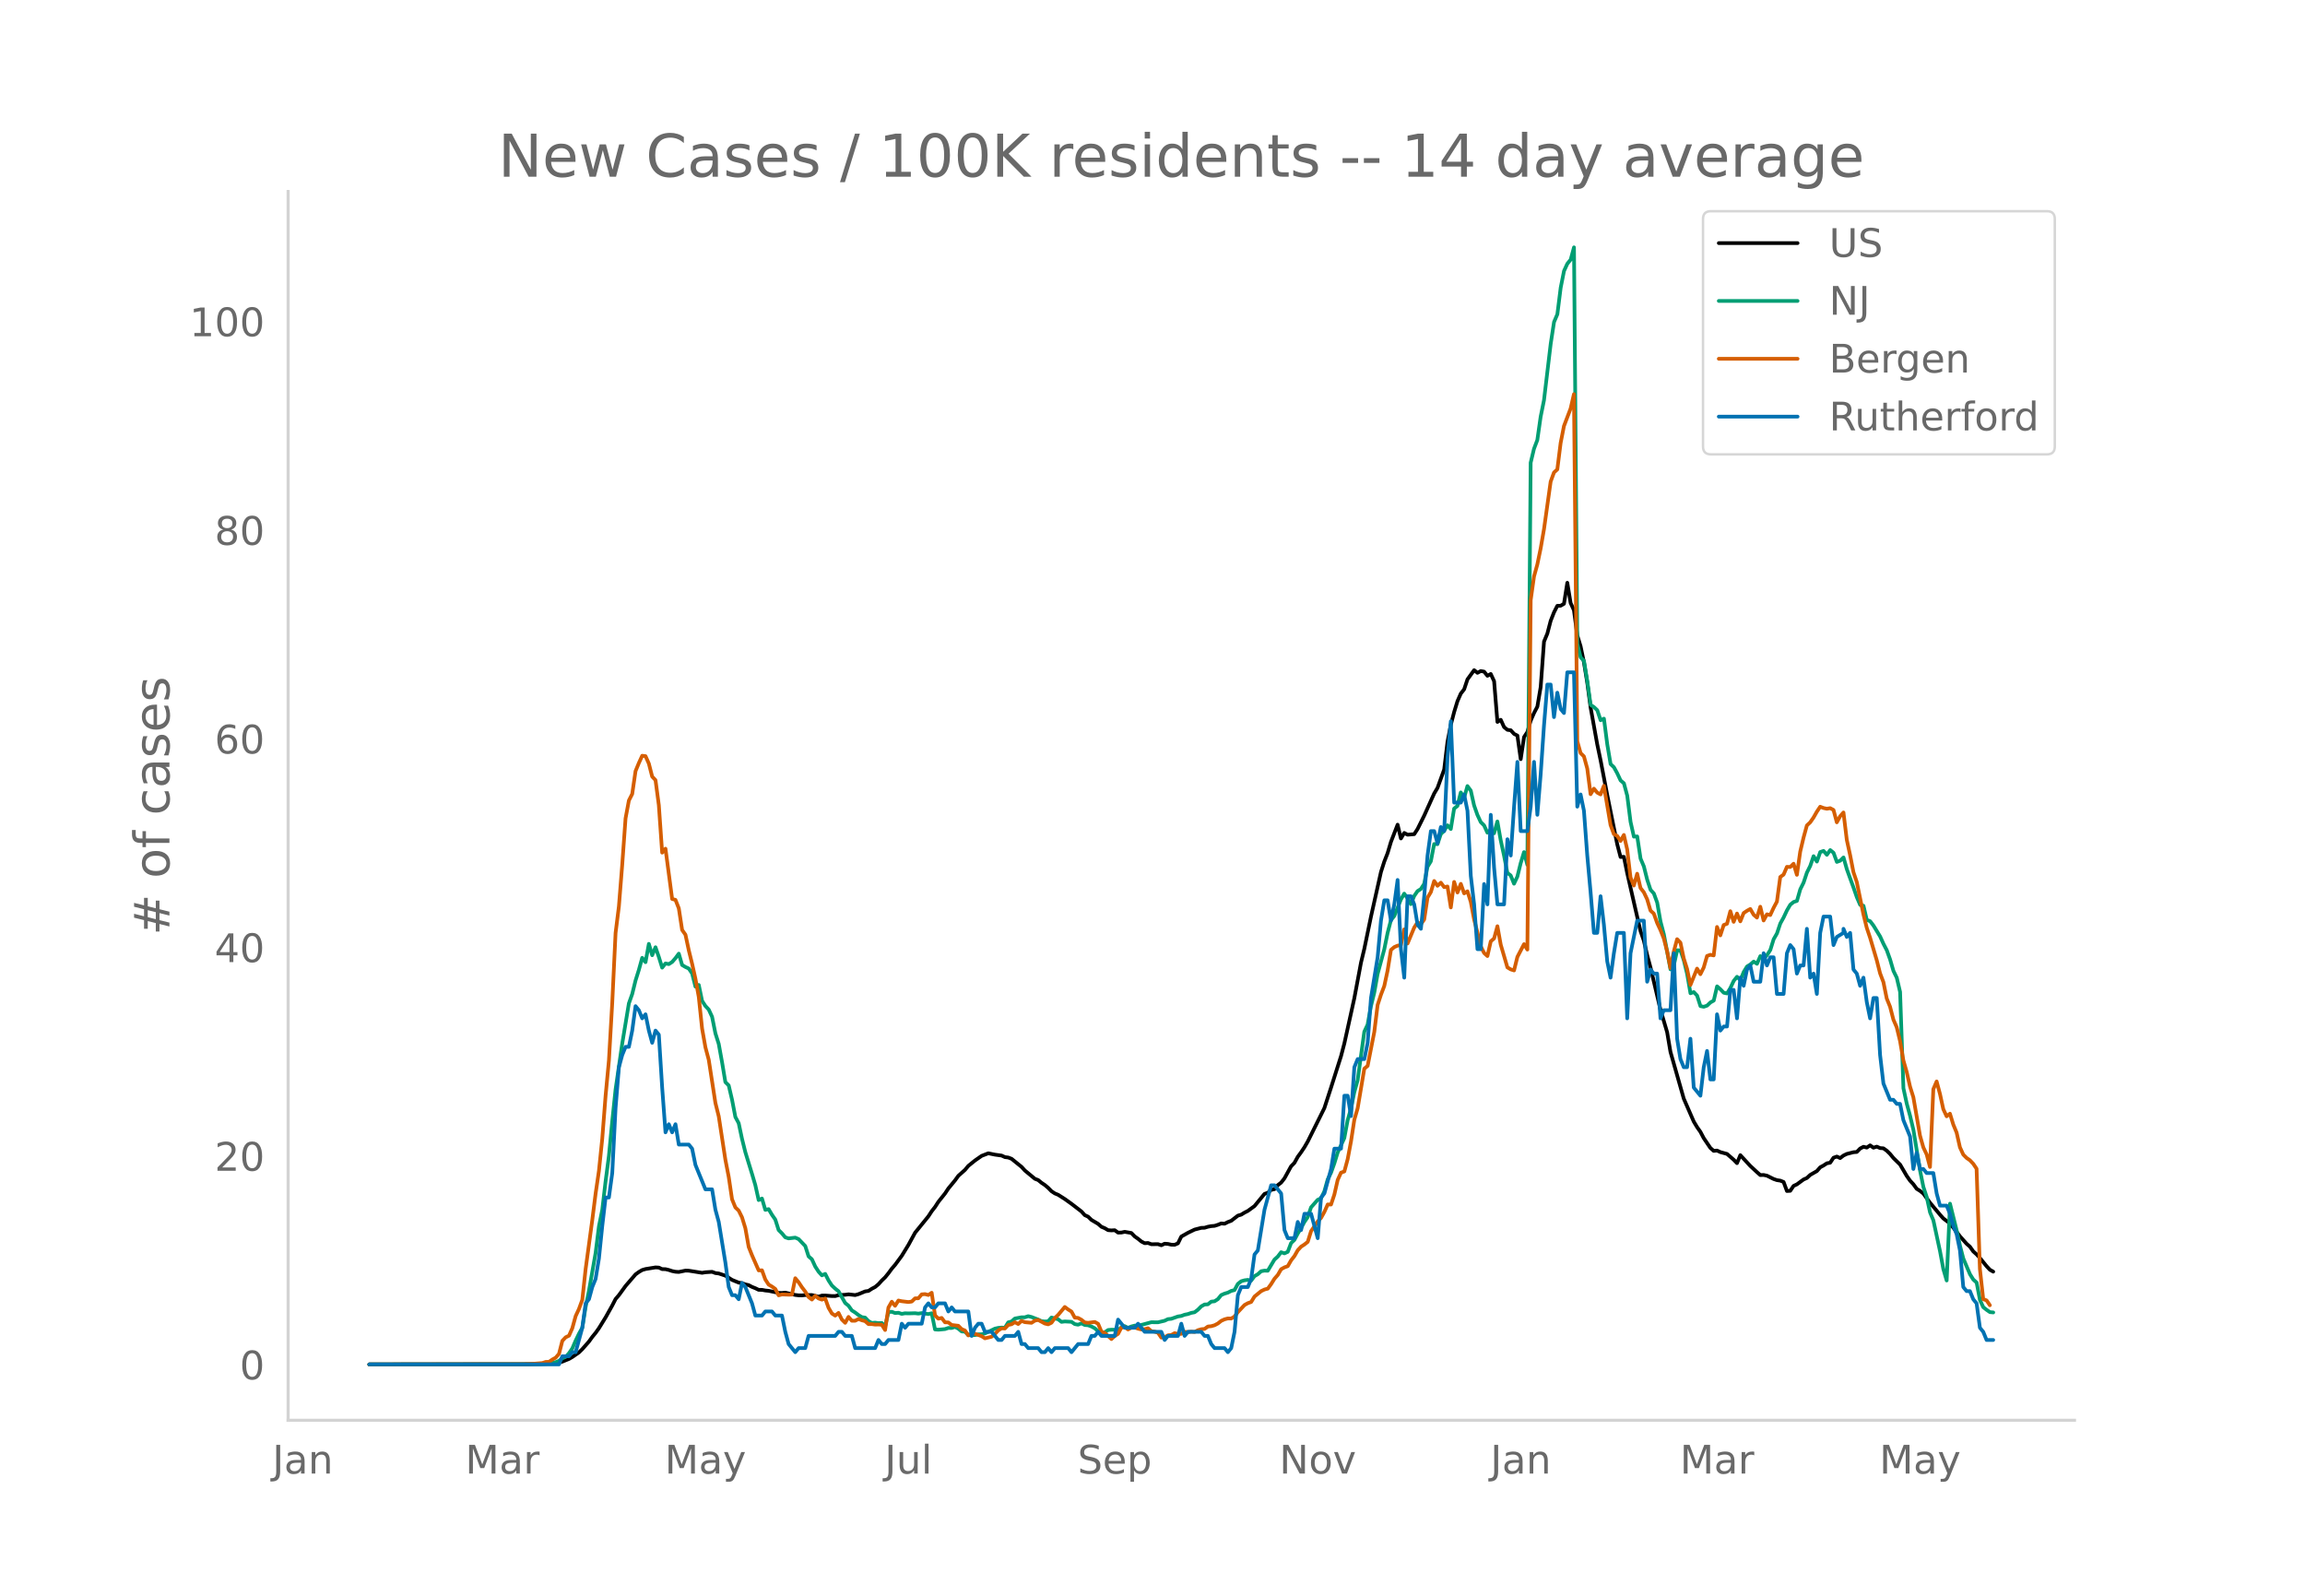 <svg height="864" viewBox="0 0 936 648" width="1248" xmlns="http://www.w3.org/2000/svg" xmlns:xlink="http://www.w3.org/1999/xlink"><defs><style>*{stroke-linecap:butt;stroke-linejoin:round}</style></defs><g id="figure_1"><path d="M0 648h936V0H0z" style="fill:#fff" id="patch_1"/><g id="axes_1"><path d="M117 576.72h725.4V77.76H117z" style="fill:none" id="patch_2"/><path clip-path="url(#pf52f387e52)" d="m149.973 554.039 64.864-.064 8.108-.259 2.703-.209 1.351-.222 1.352-.366 2.702-1.1 1.352-.778 2.702-1.88 1.352-1.326 2.702-3.076 1.352-1.88 1.35-1.643 1.352-1.895 2.703-4.388 2.703-4.828 1.351-2.635 1.351-1.574 2.703-3.723 4.054-4.705 1.351-.982 1.352-.795 1.351-.396 4.054-.662 1.351.074 1.352.618 1.351.026 1.351.325 1.352.444 1.351.276 1.351.085 2.703-.55 1.351.038 5.406.862 1.351-.227 2.703-.173 1.351.5 1.352.167 2.702.887 2.703 1.718 2.703 1.105 1.351.217 1.351.499 1.352.313 1.351.713 1.351.536 1.352.657 1.351.012 1.351.252 1.352.133 4.054.847 1.351.026 1.351-.136 4.054.945 1.352.156 1.351.024 1.351-.149 2.703.01 2.703.664 1.351-.452 1.351-.023 2.703.213 1.352.008 1.35-.379 2.704-.15 1.35-.179 2.704.303 1.35-.378 2.704-1.116 1.35-.196 1.352-.877 1.352-.715 1.35-1.13 1.352-1.5 1.352-1.302 1.351-1.657 1.351-1.847 1.352-1.564 2.702-3.665 2.703-4.41 2.703-4.96 5.405-6.66 1.351-2.072 1.352-1.725 1.351-2.093 2.703-3.385 1.351-2.034 2.703-3.28 1.351-1.856 2.703-2.417 1.351-1.614 2.703-2.19 2.703-1.881 2.702-1.047 2.703.55 2.703.374 1.35.621 1.352.17 1.352.518 4.054 3.283 1.351 1.476 4.054 3.356 1.351.528 1.352 1.107 1.351.9 1.351 1.153 1.352 1.372 1.351.886 1.351.561 2.703 1.717 2.703 1.938 4.054 3.118 1.351 1.489 1.351.624 1.352 1.307 2.702 1.605 1.352 1.19 1.351.566 1.351.802 1.352.096 1.351-.075 1.352.974 1.35-.034 1.352-.283 2.703.47 1.351 1.405 1.352.945 1.35 1.105 1.352.696 1.352-.093 1.35.508 2.704-.03 1.351.446 1.351-.629 1.352.1 1.351.297 1.351.04 1.352-.586 1.351-2.745 2.703-1.537 2.702-1.305 2.703-.696 1.351-.043 1.352-.413 1.351-.258 1.351-.102 1.352-.432 1.351-.55 1.351.119 1.352-.688 1.351-.505 2.703-2.088 1.351-.403 1.351-.826 1.352-.69 2.703-1.968 4.054-4.943 1.35-.459 1.352-1.182 1.352-.279 1.35-1.635 1.352-1.034 1.352-1.728 2.702-4.91 1.352-1.377 1.35-2.454 1.352-1.843 1.352-2.031 1.351-2.333 6.757-13.603 2.702-8.302 4.054-12.775 1.352-5.145 4.054-18.378 2.702-14.423 1.352-5.623 2.702-13.07 4.054-18.109 1.352-4.242 1.351-3.45 1.352-4.544 2.702-7 1.352 5.6 1.35-2.249 1.352.727 2.703-.227 1.351-2.085 2.703-5.456 4.054-8.989 1.351-2.264 2.703-7.47 1.351-11.278 1.352-6.885 1.351-5.188 1.351-4.412 1.352-3.068 1.351-1.725 1.351-4.041 2.703-3.734 1.351 1.084 1.352-.723 1.351.247 1.351 1.68 1.352-.742 1.351 2.92 1.351 16.556 1.352-.869 1.351 2.962 1.351 1.113 1.352.173 1.351 1.476 1.351.683 1.352 9.583 1.351-8.985 1.351-2.03 1.352-4.64 1.351-3.077 1.352-2.6 1.35-7.999 1.352-18.41 1.352-3.249 1.35-5.182 1.352-3.44 1.352-2.65 1.35-.046 1.352-.785 1.352-8.538 1.35 8.221 1.352 2.938 1.352 10.21 1.351 4.432 1.351 6.498 1.352 8.276 1.351 10.055 2.703 15.009 1.351 6.43 2.703 14.096 4.054 20.002 1.351 5.188 1.351-.067 1.352 6.611 4.054 17.716 1.351 5.796 1.351 3.917 1.352 5.858 1.351 5.004 4.054 17.177 2.703 9.14 1.351 7.987 5.406 18.996 2.702 6.204 1.352 3.094 1.35 2.257 1.352 1.913 1.352 2.561 2.702 3.99 1.352 1.187 1.35-.136 1.352.633 2.703.738 2.703 2.351 1.351 1.39 1.351-3.234 4.054 4.378 2.703 2.513 1.351 1.191 1.352-.043 1.351.289 2.703 1.343 1.351.466 1.351.2 1.352.544 1.351 3.669 1.351-.082 1.352-1.993 1.351-.63 2.703-1.978 1.351-.6 1.352-1.26 2.702-1.546 1.352-1.541 1.35-.729 1.352-.89 1.352-.242 1.35-2.024 1.352-.478 1.352.625 1.35-1.041 1.352-.648 2.703-.694 1.351-.105 1.352-1.388 1.351-.717 1.351.324 1.352-.903 1.351.954 1.351-.436 1.352.588 1.351.098 1.351.964 1.352 1.32 1.351 1.644 2.703 2.65 2.702 4.62 1.352 1.934 1.351 1.453 1.351 1.857 1.352.836 1.351 1.096 2.703 3.718 4.054 4.852 1.351 1.53 2.703 2.054 2.703 3.414 1.35 1.792 2.704 3.029 1.35 1.192 1.352 1.91 1.352 1.205 1.35 1.47 2.704 3.33 1.35 1.45 1.352.76h0" style="fill:none;stroke:#000;stroke-linecap:round;stroke-width:1.5" id="line2d_1"/><path clip-path="url(#pf52f387e52)" d="m149.973 554.04 68.918-.099 4.054-.235 2.703-.579 1.351-.538 1.352-1.046 1.35-.542 1.352-1.498 1.352-1.963 1.35-3.15 1.352-2.818 1.352-2.449 1.35-8.407 1.352-6.568 2.703-15.373 1.351-10.806 1.352-6.704 1.351-11.582 1.351-10.311 1.352-14.117 1.351-12.907 2.703-18.592 2.702-16.314 1.352-3.801 1.351-5.492 1.351-4.306 1.352-4.895 1.351 1.758 1.351-7.426 1.352 4.609 1.351-3.243 1.351 3.934 1.352 4.347 1.351-1.703 1.351.272 1.352-.868 1.351-1.557 1.351-1.82 1.352 4.613 1.351.804 1.351.627 1.352 1.99 1.351 5.354 1.352-.688 1.35 6.47 1.352 2.084 1.352 1.451 1.35 2.91 1.352 6.744 1.352 4.282 1.35 7.43 1.352 8.104 1.352 1.321 1.35 5.778 1.352 7.044 1.352 2.51 1.351 6.371 1.351 5.42 2.703 8.792 1.351 4.575 1.352 6.07 1.351-.613 1.351 4.599 1.352-.304 1.351 2.29 1.351 1.948 1.352 4.245 1.351 1.352 1.351 1.618 1.352.43 2.702-.307 1.352.586 2.702 2.82 1.352 4.197 1.351 1.182 1.351 2.94 1.352 2.081 1.351 1.502 1.351-.586 1.352 2.654 1.351 2.061 1.352 1.27 1.35 1.07 2.704 4.763 1.35 1.1 1.352 1.91 1.352.856 1.35 1.035 1.352.838 1.352.198 1.35 1.42 1.352.747 1.352-.126 1.35.204 1.352-.068 1.352 1.335 1.351-5.75 1.351-.136 1.352.518 1.351-.113 1.351.45 1.352-.245 1.351.054 2.703-.078 1.351.16 1.351-.208 2.703.395 1.351-.32 1.352 6.564 1.351.102 2.703-.245 1.351-.456 1.351.006 1.352-.439 1.351.705 1.351 1.145 1.352.095 1.351 1.363 1.351.099 1.352-.09 1.351-.282 1.352-.037 1.35-.34 4.055-1.953 1.351-.306 1.352-.123 1.35.065 1.352-2.18 1.352-.362 1.35-1.199 2.704-.5h1.351l1.351-.45 1.352.334 2.702 1.042 1.352.65 1.351.134 1.351-.079 1.352-1.54 2.702.72 1.352 1.049 1.351-.164 2.703.14 1.351.933 1.351.239 1.352-.549 1.351.668 1.351.112 1.352.484 1.351.725 1.351 1.19 1.352.722 1.351-.242 1.351-.947 1.352-.126 2.703.04 1.35-.947 1.352-.541 1.352.695 1.35-.555 1.352-.365 1.352.085 2.702-.715 2.703-.736 2.703.03 2.702-.64 1.352-.65 1.351-.13 2.703-.947 1.351-.204 1.351-.508 1.352-.269 1.351-.477 1.351-.252 1.352-1.025 1.351-1.366 1.351-.767 1.352-.068 1.351-1.083 1.351-.153 1.352-.862 1.351-1.656 1.351-.59 1.352-.404 1.351-.692 1.351-.344 1.352-2.5 1.351-1.08 1.351-.389 1.352-.18 1.351.306 1.352-1.812 1.35-.787 1.352-1.216 1.352-.238 1.35.044 2.704-4.53 1.35-1.223 1.352-1.775 1.352.463 1.35-.613 1.352-3.56 1.352-1.288 1.35-2.544 1.352-2.245 1.352-2.49 1.351-1.973 1.351-3.972 2.703-3.055 1.351-.6 1.352-2.847 1.351-4.814 1.351-2.725 1.352-3.802 1.351-4.404 2.703-5.88 1.351-7.256 1.351-4.752 1.352-6.615 1.351-4.84 2.703-19.707 1.351-2.899 1.351-7.501 1.352-5.488 1.351-7.562 2.703-9.988 1.351-6.66 1.352-5.188 1.35-1.696 2.704-6.728 1.35-2.378 1.352 1.877 1.352 2.381 1.35-3.307 1.352-1.976 1.352-.848 1.35-2.082 1.352-6.939 1.352-2.231 1.35-7.024 1.352.061 1.352-4.091 1.351-1.376 1.351-2.204 1.352 1.516 1.351-8.305 1.351-1.073 1.352-5.478 1.351 2.18 1.351-4.762 1.352 1.833 1.351 6.019 1.351 3.86 1.352 2.912 1.351 1.335 1.351 2.974 1.352-1.179 1.351 1.418 1.351-4.804 1.352 7.634 1.351 6.248 1.351 6.997 1.352 1.052 1.351 3.349 1.351-2.865 1.352-5.467 1.351-4.497 1.351 5.127 1.352-163.242 1.351-5.658 1.352-3.553 1.35-9.453 1.352-6.68L629.7 139.6l1.351-8.833 1.352-3.165 1.35-10.764 1.352-6.8 1.352-2.943 1.35-1.662 1.352-4.994 1.352 160.919 1.351 5.576 1.351 1.407 1.352 8.281 1.351 9.61 1.351.896 1.352 1.274 1.351 4.067 1.351-.647 1.352 10.45 1.351 7.993 1.351 1.29 1.352 2.47 1.351 2.889 1.351 1.151 1.352 5.032 1.351 10.655 1.351 5.992 1.352-.095 1.351 8.986 1.351 3.202 1.352 5.39 1.351 4.084 1.351 1.498 1.352 3.714 1.351 7.678 1.351 5.167 2.703 14.274 1.352-1.646 1.35-6.125 1.352.045 1.352 4.026 1.35 5.56 1.352 7.838 1.352-.487 1.35 1.427 1.352 4.265 1.352.276 1.35-.467 1.352-1.288 1.352-.756 1.35-5.78 1.352 1.171 1.352 1.424 1.351.283 1.351-2.221 1.352-2.875 1.351-1.666 1.351 1.352 1.352-3.297 1.351-2.238 1.351-.814 1.352-1.182 1.351.913 1.351-3.134 1.352 1.09 1.351-1.458 1.351-2.116 1.352-4.357 1.351-2.364 1.351-4.043 1.352-2.446 1.351-2.875 1.351-2.306 1.352-1.094 1.351-.443 1.351-4.71 1.352-2.723 1.351-4.07 1.352-2.722 1.35-3.938 1.352 2.194 1.352-3.87 1.35-.467 1.352 1.581 1.352-1.918 1.35 1.09 1.352 3.717 1.352-.494 1.35-1.322 1.352 4.79 2.703 7.443 1.351 3.9 1.352 3.13 1.351.358 1.351 5.757 1.352.504 1.351 1.782 2.703 4.428 1.351 2.974 1.351 2.61 1.352 3.754 1.351 4.629 1.351 2.78 1.352 5.767 1.351 39.11 1.351 6.234 1.352 4.946 1.351 5.702 2.703 16.545 1.351 6.647 1.351 4.087 1.352 6.251 1.351 3.223 2.703 12.55 1.351 7.265 1.351 4.616 1.352-31.193 2.703 10.86 1.35 6.186 1.352 5.225 2.703 6.377 1.351 2.163 1.352 1.223 1.35 7.103 1.352 2.902 1.352 1.073 1.35.927 1.352.13h0" style="fill:none;stroke:#009e73;stroke-linecap:round;stroke-width:1.5" id="line2d_2"/><path clip-path="url(#pf52f387e52)" d="m149.973 554.04 62.161-.097 4.054-.13 4.054-.325 1.352-.454 1.351-.033 1.351-.94 1.352-.747 1.351-1.558 1.352-5.29 1.35-1.429 1.352-.649 1.352-3.051 1.35-4.9 1.352-2.922 1.352-3.7 1.35-12.496 2.704-19.929 1.35-10.71 1.352-9.218 1.352-13.113 1.351-17.397 1.351-14.313 1.352-23.434 1.351-28.367 1.351-10.776 1.352-16.975 1.351-18.792 1.351-7.238 1.352-2.662 1.351-9.282 1.351-3.278 1.352-2.954 1.351.162 1.351 3.019 1.352 5.29 1.351 1.428 1.351 10.16 1.352 19.279 1.351-1.59 2.703 20.415 1.351.357 1.351 3.44 1.352 8.796 1.351 1.915 1.351 6.329 1.352 5.485 1.351 6.07 1.352 7.367 1.35 12.886 1.352 7.595 1.352 5.063 2.702 17.527 1.352 5.42 2.702 17.656 1.352 6.946 1.35 9.088 1.352 3.31 1.352 1.299 1.351 2.726 1.351 4.415 1.352 7.594 1.351 3.408 2.703 6.135 1.351-.033 1.351 3.733 1.352 2.077 1.351.779 1.351.974 1.352 2.596 1.351-.357 2.703.098 1.351-.033 1.351-6.653 1.352 1.622 1.351 2.045 1.351 1.753 1.352 2.207 1.351 1.038 1.351-1.525 1.352 1.071 1.351.487 1.351-.454 1.352 3.765 1.351 2.304 1.352.876 1.35-1.103 1.352 2.694 1.352 1.33 1.35-2.401 1.352 1.558h1.352l1.35-.714 1.352.519 1.352.357 1.35 1.2h1.352l1.352.195 1.35-.032 1.352.097 1.352 2.143 1.351-9.12 1.351-2.37 1.352 1.655 1.351-2.142 1.351.292 2.703.325 1.351-.195 1.352-1.298 1.351-.033 1.351-1.59 1.352-.098 1.351.357 1.351-.908 1.352 9.185 1.351 1.33 1.351-.291 1.352 1.785 1.351.032 1.351 1.039 2.703.324 1.351 1.364 1.352.551 1.351 2.013 1.351-.78 1.352.098 2.703.974 1.35.876 2.704-.65 1.35-1.103 1.352-1.46 1.352-.844 1.35.065 1.352-1.428 1.352-.292 1.35-.844 1.352.746 1.352-1.266 1.351.52 2.703.26 1.351-.877 1.351-.292 2.703 1.46 1.351.325 1.352-.649 1.351-1.883 1.351-1.298 2.703-3.213 1.351 1.006 1.352.844 1.351 2.467 1.351.13 1.352.746L440.51 537l1.351.162 2.703-.357 1.351.747 1.352 3.18 1.351.52 2.703 2.5 1.351-1.267 1.352-.844 1.35-2.564 1.352-.227 1.352 1.006 1.35-.746 1.352-.065 1.352.487 1.35.324 1.352-.13 1.352-.357 1.35 1.169 1.352.195 1.352.454 1.351 1.98 1.351-.162 1.352-.78 1.351-.13 1.351-.746 1.352.325 1.351-.033 1.351-.843 1.352.13 1.351-.195 1.351.13 1.352-.715 1.351-.389 1.351-.13 1.352-.974 1.351-.13 1.351-.389 1.352-.714 1.351-1.071 1.351-.617 1.352-.357 1.351.033 1.351-.812 1.352-1.785 2.702-2.888 1.352-.747 1.351-.487 1.352-2.207 2.702-2.207 1.352-.65 1.35-.356 1.352-1.85 1.352-2.175 1.35-1.525 1.352-2.337 1.352-.747 1.35-.486 1.352-2.37 1.352-1.72 1.35-2.37 1.352-1.46 1.352-.876 1.351-1.071 1.351-4.35 2.703-3.96 1.351-1.427 1.352-2.435 1.351-3.018 1.351.032 1.352-4.057 1.351-5.94 1.351-2.953 1.352-.487 1.351-4.998 1.351-7.206 1.352-8.795 1.351-4.642 2.703-16.098 1.351-1.136 2.703-13.795 1.351-10.938 1.351-4.154 1.352-3.538 1.351-6.296 1.352-8.374 1.35-1.136 1.352-.584 1.352-.26 1.35-6.362 1.352 5.745 2.703-6.491 1.351-2.11 1.352.747 1.35-1.883 1.352-8.893 1.352-2.24 1.35-4.511 1.352 1.947 1.352-1.266 1.351 1.818 1.351-.26 1.352 8.504 1.351-10.354 1.351 4.285 1.352-3.506 1.351 3.863 1.351-.844 1.352 4.317 1.351 7.173 1.351 5.193 1.352 5.68 1.351 2.694 1.351 1.233 1.352-5.972 1.351-1.169 1.351-4.966 1.352 7.498 2.702 9.218 1.352.811 1.351.422 1.351-5.485 2.703-5.193 1.351 2.207 1.352-141.902 1.351-9.607 1.352-4.9 1.35-6.525 1.352-7.79 2.703-19.311 1.351-3.7 1.352-1.233 1.35-10.744 1.352-6.88 2.703-7.109 1.351-5.842 1.352 140.928 1.351 4.836 1.351 1.33 1.352 4.934 1.351 10.419 1.351-2.24 1.352 1.59 1.351.747 1.351-3.505 2.703 15.936 1.351 3.7 1.352.714 1.351 2.045 1.351-2.434 1.352 5.874 1.351 11.393 1.351 3.278 1.352-4.804 1.351 5.81 1.351 1.72 1.352 2.857 1.351 4.576 1.351 1.233 1.352 3.798 1.351 2.888 1.351 3.408 1.352 5.258 1.351 6.784 1.352-6.719 1.35-5.03 1.352 1.395 1.352 6.427 1.35 4.251 1.352 6.524 2.703-6.653 1.351 2.272 1.352-2.727 1.35-4.674 1.352-.486 1.352.26 1.35-11.555 1.352 3.408 1.352-4.187 1.351-.52 1.351-5.095 1.352 4.316 1.351-3.375 1.351 3.18 1.352-3.375 1.351-.909 1.351-.746 1.352 2.337 1.351 1.168 1.351-4.414 1.352 5.583 1.351-2.5 1.351.293 1.352-2.922 1.351-2.531 1.351-9.997 1.352-.974 1.351-3.148 1.351.065 1.352-1.33 1.351 4.51 1.351-9.444 1.352-5.68 1.351-4.934 1.352-1.265 1.35-1.948 1.352-2.37 1.352-2.012 1.35.52 1.352.292 1.352-.227 1.35.714 1.352 5.03 1.352-2.466 1.35-1.526 1.352 11.133 1.352 6.2 1.35 6.913 1.352 3.992 2.703 13.145 1.351 5.453 1.352 4.024 2.702 9.12 1.352 5.324 1.351 3.57 1.351 6.653 1.352 3.344 1.351 5.225 1.351 3.116 1.352 5.583 1.351 7.854 1.351 4.706 1.352 5.94 1.351 4.317 2.703 15.611 1.351 4.772 1.351 2.856 1.352 5.096 1.351-31.581 1.351-3.148 1.352 5.063 1.351 6.2 1.351 2.888 1.352-1.071 1.351 4.414 1.352 3.278 1.35 5.972 1.352 2.954 1.352 1.363 1.35.941 1.352 1.428 1.352 2.013 1.35 40.7 1.352 12.27 1.352.486 1.35 1.98h0" style="fill:none;stroke:#d55e00;stroke-linecap:round;stroke-width:1.5" id="line2d_3"/><path clip-path="url(#pf52f387e52)" d="M149.973 554.04h77.026l1.352-3.306h2.702l1.352-1.653h1.35l2.704-9.919 1.35-9.918 1.352-1.653 1.352-4.96 1.35-3.306 1.352-8.265 1.352-13.225 1.351-11.571h1.351l1.352-9.919 1.351-26.45 1.351-16.53 1.352-4.96 1.351-3.305h1.351l1.352-6.613 1.351-9.918 1.351 1.653 1.352 3.306 1.351-1.653 1.351 6.612 1.352 4.96 1.351-4.96 1.351 1.653 1.352 21.49 1.351 18.184 1.351-3.306 1.352 3.306 1.351-3.306 1.351 8.266h4.054l1.352 1.653 1.351 6.612 4.054 9.918h2.703l1.351 8.266 1.352 4.96 2.702 16.53 1.352 9.918 1.35 3.307h1.352l1.352 1.653 1.351-6.613 1.351 1.653 2.703 6.613 1.351 4.959h2.703l1.351-1.653h2.703l1.351 1.653h2.703l1.351 6.612 1.352 4.96 2.702 3.306 1.352-1.653h2.702l1.352-4.96h10.81l1.352-1.653h1.351l1.352 1.653h2.702l1.352 4.96h8.108l1.35-3.306 1.352 1.653h1.352l1.351-1.653h4.054l1.351-6.613 1.352 1.653 1.351-1.653h5.405l1.352-6.612 1.351-1.653 1.351 1.653h1.352l1.351-1.653h2.703l1.351 3.306 1.351-1.653 1.352 1.653h5.405l1.351 9.918 1.352-3.306 1.351-1.653h1.352l1.35 3.306h2.704l2.702 3.307h1.352l1.35-1.654h4.055l1.351-1.653 1.352 4.96h1.351l1.351 1.653h4.054l1.352 1.653h1.351l1.351-1.653 1.352 1.653 1.351-1.653h5.405l1.352 1.653 2.702-3.306h4.054l1.352-3.307h1.351l1.351-1.653 1.352 1.653h5.405l1.352-6.612 2.702 3.306h4.054l1.352-1.653 2.702 3.306h6.757l1.351 3.307 1.352-1.654h4.054l1.351-4.959 1.351 4.96 1.352-1.654h5.405l1.351 1.653h1.352l1.351 3.307 1.351 1.653h4.054l1.352 1.653 1.351-1.653 1.351-6.613 1.352-14.877 1.351-3.307h2.703l1.351-3.306 1.352-9.918 1.35-1.653 2.704-16.531 2.702-9.919h1.352l2.702 3.307 1.352 14.877 1.35 3.306h2.704l1.35-6.612 1.352 3.306 1.352-6.612h2.702l2.703 9.918 1.351-16.53 1.352-1.653 2.702-9.919 1.352-8.265h2.702l1.352-21.49h1.351l1.351 8.265 1.352-19.837 1.351-3.306h2.703l1.351-6.612 1.351-18.184 2.703-16.531 1.351-14.878 1.352-8.265h1.351l1.352 8.265 1.35-6.612 1.352-9.919 1.352 28.103 1.35 11.571 1.352-33.061h1.352l1.35 3.306 1.352 8.265 1.352 1.653 1.35-13.224 1.352-16.531 1.352-9.919h1.35l1.352 4.96 1.352-6.613 1.351 1.653 1.351-29.755 1.352-14.878 1.351 33.062h2.703l1.351-3.306 1.351 6.612 1.352 26.45 1.351 11.57 1.351 18.185h1.352l1.351-26.45 1.351 8.266 1.352-36.368 1.351 21.49 1.351 14.878h2.703l1.351-26.45 1.352 6.613 1.351-19.837 1.351-18.184 1.352 28.102h2.702l1.352-9.918 1.351-18.184 1.352 21.49 1.35-16.53 1.352-19.838 1.352-16.53h1.35l1.352 13.224 1.352-9.918 1.35 6.612 1.352 1.653 1.352-16.53h2.702l1.352 54.55 1.351-4.958 1.351 6.612 1.352 18.184 1.351 14.878 1.351 16.53h1.352l1.351-14.877 1.351 11.571 1.352 14.878 1.351 6.612 1.351-9.918 1.352-8.266h2.702l1.352 34.715 1.351-26.45 2.703-13.224h2.702l1.352 24.796 1.351-4.959 1.351 1.653h1.352l1.351 18.184 1.351-3.306h2.703l1.352-23.143 1.35 34.714 1.352 8.266 1.352 3.306h1.35l1.352-11.572 1.352 19.837 2.702 3.307 1.352-11.572 1.35-6.612 1.352 11.571h1.352l1.35-26.449 1.352 6.612 1.352-1.653h1.351l1.351-14.877h1.352l1.351 11.571 1.351-16.53 1.352 3.305 1.351-6.612 1.351-1.653 1.352 6.612h2.702l1.352-11.571 1.351 4.959 1.351-3.306h1.352l1.351 14.878h2.703l1.351-16.531 1.351-3.306 1.352 1.653 1.351 9.918 1.351-3.306h1.352l1.351-14.878 1.352 19.837 1.35-1.653 1.352 8.266 1.352-24.797 1.35-6.612h2.704l1.35 11.572 1.352-3.307 2.703-1.653v-1.653l1.351 3.306 1.352-1.653 1.35 14.878 1.352 1.653 1.352 4.96 1.351-3.307 1.351 9.919 1.352 6.612 1.351-8.265h1.351l1.352 23.143 1.351 11.571 2.703 6.613h1.351l1.351 1.653h1.352l1.351 6.612 2.703 6.612 1.351 13.225 1.351-6.612 1.352 6.612h1.351l1.351 1.653h2.703l1.351 8.266 1.352 4.959h2.702l1.352 3.306 1.351 4.96 1.352 3.305 1.35 6.613 1.352 14.877 1.352 1.654h1.35l1.352 3.306 1.352 1.653 1.35 9.918 1.352 1.653 1.352 3.307h2.702" style="fill:none;stroke:#0072b2;stroke-linecap:round;stroke-width:1.5" id="line2d_4"/><path d="M117 576.72V77.76" style="fill:none;stroke:#d3d3d3;stroke-linecap:square;stroke-linejoin:miter;stroke-width:1.25" id="patch_3"/><path d="M117 576.72h725.4" style="fill:none;stroke:#d3d3d3;stroke-linecap:square;stroke-linejoin:miter;stroke-width:1.25" id="patch_4"/><g id="matplotlib.axis_1"><g id="xtick_1"><g style="fill:#696969" transform="matrix(.16 0 0 -.16 110.613 598.378)" id="text_1"><defs><path d="M9.813 72.906h9.859V5.078q0-13.187-5-19.14-5-5.954-16.094-5.954h-3.75v8.297h3.078q6.531 0 9.219 3.672Q9.813-4.39 9.813 5.078z" id="DejaVuSans-74"/><path d="M34.281 27.484q-10.89 0-15.093-2.484-4.204-2.484-4.204-8.5 0-4.781 3.157-7.594 3.156-2.797 8.562-2.797 7.485 0 12 5.297 4.516 5.297 4.516 14.078v2zm17.922 3.72V0H43.22v8.297Q40.14 3.328 35.547.953q-4.594-2.375-11.234-2.375-8.391 0-13.36 4.719Q6 8.016 6 15.922q0 9.219 6.172 13.906 6.187 4.688 18.437 4.688h12.61v.89q0 6.203-4.078 9.594-4.078 3.39-11.453 3.39-4.688 0-9.141-1.124-4.438-1.125-8.531-3.375v8.312q4.921 1.906 9.562 2.844 4.64.953 9.031.953 11.875 0 17.735-6.156 5.86-6.14 5.86-18.64z" id="DejaVuSans-97"/><path d="M54.89 33.016V0h-8.984v32.719q0 7.765-3.031 11.61-3.031 3.858-9.078 3.858-7.281 0-11.484-4.64-4.204-4.625-4.204-12.64V0H9.08v54.688h9.03v-8.5q3.235 4.937 7.594 7.374Q30.078 56 35.797 56q9.422 0 14.25-5.828 4.844-5.828 4.844-17.156z" id="DejaVuSans-110"/></defs><use xlink:href="#DejaVuSans-74"/><use x="29.492" xlink:href="#DejaVuSans-97"/><use x="90.771" xlink:href="#DejaVuSans-110"/></g></g><g id="xtick_2"><g style="fill:#696969" transform="matrix(.16 0 0 -.16 188.933 598.378)" id="text_2"><defs><path d="M9.813 72.906h14.703l18.593-49.61 18.703 49.61h14.704V0H66.89v64.016l-18.797-50h-9.907l-18.796 50V0H9.813z" id="DejaVuSans-77"/><path d="M41.11 46.297q-1.516.875-3.297 1.281Q36.03 48 33.89 48q-7.625 0-11.703-4.953-4.079-4.953-4.079-14.234V0H9.08v54.688h9.03v-8.5q2.844 4.984 7.375 7.39Q30.031 56 36.531 56q.922 0 2.047-.125 1.125-.11 2.484-.36z" id="DejaVuSans-114"/></defs><use xlink:href="#DejaVuSans-77"/><use x="86.279" xlink:href="#DejaVuSans-97"/><use x="147.559" xlink:href="#DejaVuSans-114"/></g></g><g id="xtick_3"><g style="fill:#696969" transform="matrix(.16 0 0 -.16 269.918 598.378)" id="text_3"><defs><path d="M32.172-5.078q-3.797-9.766-7.422-12.735-3.61-2.984-9.656-2.984H7.906v7.516h5.282q3.703 0 5.75 1.765Q21-9.766 23.483-3.219l1.61 4.094-22.11 53.813H12.5l17.094-42.766 17.093 42.766h9.516z" id="DejaVuSans-121"/></defs><use xlink:href="#DejaVuSans-77"/><use x="86.279" xlink:href="#DejaVuSans-97"/><use x="147.559" xlink:href="#DejaVuSans-121"/></g></g><g id="xtick_4"><g style="fill:#696969" transform="matrix(.16 0 0 -.16 359.238 598.378)" id="text_4"><defs><path d="M8.5 21.578v33.11h8.984V21.922q0-7.766 3.016-11.656 3.031-3.875 9.094-3.875 7.265 0 11.484 4.64 4.234 4.64 4.234 12.656v31h8.985V0h-8.984v8.406Q42.047 3.422 37.718 1q-4.313-2.422-10.032-2.422-9.421 0-14.312 5.86Q8.5 10.296 8.5 21.578zM31.11 56z" id="DejaVuSans-117"/><path d="M9.422 75.984h8.984V0H9.422z" id="DejaVuSans-108"/></defs><use xlink:href="#DejaVuSans-74"/><use x="29.492" xlink:href="#DejaVuSans-117"/><use x="92.871" xlink:href="#DejaVuSans-108"/></g></g><g id="xtick_5"><g style="fill:#696969" transform="matrix(.16 0 0 -.16 437.593 598.378)" id="text_5"><defs><path d="M53.516 70.516V60.89q-5.61 2.687-10.594 4-4.984 1.328-9.625 1.328-8.047 0-12.422-3.125t-4.375-8.89q0-4.845 2.906-7.313 2.907-2.453 11.016-3.97l5.953-1.218q11.031-2.11 16.281-7.406 5.25-5.297 5.25-14.172 0-10.61-7.11-16.078-7.093-5.469-20.812-5.469-5.172 0-11.015 1.172Q13.14.922 6.89 3.219v10.156q6-3.36 11.765-5.078 5.766-1.703 11.328-1.703 8.438 0 13.032 3.312 4.593 3.328 4.593 9.485 0 5.359-3.297 8.39-3.296 3.032-10.812 4.547L27.484 33.5q-11.03 2.188-15.968 6.875-4.922 4.688-4.922 13.047 0 9.672 6.812 15.234 6.813 5.563 18.766 5.563 5.14 0 10.453-.938 5.328-.922 10.89-2.765z" id="DejaVuSans-83"/><path d="M56.203 29.594v-4.39H14.891q.593-9.282 5.593-14.142 5-4.859 13.938-4.859 5.172 0 10.031 1.266 4.86 1.265 9.656 3.812v-8.5Q49.266.734 44.187-.344 39.11-1.422 33.892-1.422q-13.094 0-20.735 7.61-7.64 7.625-7.64 20.625 0 13.421 7.25 21.296Q20.016 56 32.328 56q11.031 0 17.453-7.11 6.422-7.093 6.422-19.296zm-8.984 2.64q-.094 7.36-4.125 11.75-4.032 4.407-10.672 4.407-7.516 0-12.031-4.25-4.516-4.25-5.203-11.97z" id="DejaVuSans-101"/><path d="M18.11 8.203v-29H9.077v75.484h9.031v-8.296q2.844 4.875 7.157 7.234Q29.594 56 35.594 56q9.968 0 16.187-7.906 6.235-7.907 6.235-20.797T51.78 6.484q-6.218-7.906-16.187-7.906-6 0-10.328 2.375-4.313 2.375-7.157 7.25zm30.578 19.094q0 9.906-4.079 15.547-4.078 5.64-11.203 5.64-7.14 0-11.218-5.64-4.079-5.64-4.079-15.547 0-9.906 4.078-15.547 4.079-5.64 11.22-5.64 7.124 0 11.202 5.64t4.078 15.547z" id="DejaVuSans-112"/></defs><use xlink:href="#DejaVuSans-83"/><use x="63.477" xlink:href="#DejaVuSans-101"/><use x="125" xlink:href="#DejaVuSans-112"/></g></g><g id="xtick_6"><g style="fill:#696969" transform="matrix(.16 0 0 -.16 519.49 598.378)" id="text_6"><defs><path d="M9.813 72.906h13.28l32.329-60.984v60.984h9.562V0h-13.28L19.39 60.984V0H9.813z" id="DejaVuSans-78"/><path d="M30.61 48.39q-7.22 0-11.422-5.64-4.204-5.64-4.204-15.453 0-9.813 4.172-15.453 4.188-5.64 11.453-5.64 7.188 0 11.375 5.655 4.203 5.672 4.203 15.438 0 9.719-4.203 15.406-4.187 5.688-11.375 5.688zm0 7.61q11.718 0 18.406-7.625 6.703-7.61 6.703-21.078 0-13.422-6.703-21.078-6.688-7.64-18.407-7.64-11.765 0-18.437 7.64-6.656 7.656-6.656 21.078 0 13.469 6.656 21.078Q18.844 56 30.609 56z" id="DejaVuSans-111"/><path d="M2.984 54.688H12.5L29.594 8.797l17.093 45.89h9.516L35.687 0H23.485z" id="DejaVuSans-118"/></defs><use xlink:href="#DejaVuSans-78"/><use x="74.805" xlink:href="#DejaVuSans-111"/><use x="135.986" xlink:href="#DejaVuSans-118"/></g></g><g id="xtick_7"><g style="fill:#696969" transform="matrix(.16 0 0 -.16 605.204 598.378)" id="text_7"><use xlink:href="#DejaVuSans-74"/><use x="29.492" xlink:href="#DejaVuSans-97"/><use x="90.771" xlink:href="#DejaVuSans-110"/></g></g><g id="xtick_8"><g style="fill:#696969" transform="matrix(.16 0 0 -.16 682.172 598.378)" id="text_8"><use xlink:href="#DejaVuSans-77"/><use x="86.279" xlink:href="#DejaVuSans-97"/><use x="147.559" xlink:href="#DejaVuSans-114"/></g></g><g id="xtick_9"><g style="fill:#696969" transform="matrix(.16 0 0 -.16 763.158 598.378)" id="text_9"><use xlink:href="#DejaVuSans-77"/><use x="86.279" xlink:href="#DejaVuSans-97"/><use x="147.559" xlink:href="#DejaVuSans-121"/></g></g></g><g id="matplotlib.axis_2"><g id="ytick_1"><g style="fill:#696969" transform="matrix(.16 0 0 -.16 97.32 560.119)" id="text_10"><defs><path d="M31.781 66.406q-7.61 0-11.453-7.5Q16.5 51.422 16.5 36.375q0-14.984 3.828-22.484 3.844-7.5 11.453-7.5 7.672 0 11.5 7.5 3.844 7.5 3.844 22.484 0 15.047-3.844 22.531-3.828 7.5-11.5 7.5zm0 7.813q12.266 0 18.735-9.703 6.468-9.688 6.468-28.141 0-18.406-6.468-28.11-6.47-9.687-18.735-9.687-12.25 0-18.718 9.688-6.47 9.703-6.47 28.109 0 18.453 6.47 28.14Q19.53 74.22 31.78 74.22z" id="DejaVuSans-48"/></defs><use xlink:href="#DejaVuSans-48"/></g></g><g id="ytick_2"><g style="fill:#696969" transform="matrix(.16 0 0 -.16 87.14 475.401)" id="text_11"><defs><path d="M19.188 8.297h34.421V0H7.33v8.297q5.609 5.812 15.296 15.594 9.703 9.797 12.188 12.64 4.734 5.313 6.609 9 1.89 3.688 1.89 7.25 0 5.813-4.078 9.469-4.078 3.672-10.625 3.672-4.64 0-9.797-1.61-5.14-1.609-11-4.89v9.969Q13.767 71.78 18.938 73q5.188 1.219 9.485 1.219 11.328 0 18.062-5.672 6.735-5.656 6.735-15.125 0-4.5-1.688-8.531-1.672-4.016-6.125-9.485-1.218-1.422-7.765-8.187-6.532-6.766-18.453-18.922z" id="DejaVuSans-50"/></defs><use xlink:href="#DejaVuSans-50"/><use x="63.623" xlink:href="#DejaVuSans-48"/></g></g><g id="ytick_3"><g style="fill:#696969" transform="matrix(.16 0 0 -.16 87.14 390.683)" id="text_12"><defs><path d="M37.797 64.313 12.89 25.39h24.906zm-2.594 8.593H47.61V25.391h10.407v-8.203H47.609V0h-9.812v17.188H4.89v9.515z" id="DejaVuSans-52"/></defs><use xlink:href="#DejaVuSans-52"/><use x="63.623" xlink:href="#DejaVuSans-48"/></g></g><g id="ytick_4"><g style="fill:#696969" transform="matrix(.16 0 0 -.16 87.14 305.965)" id="text_13"><defs><path d="M33.016 40.375q-6.641 0-10.532-4.547-3.875-4.531-3.875-12.437 0-7.86 3.875-12.438 3.891-4.562 10.532-4.562 6.64 0 10.515 4.562 3.875 4.578 3.875 12.438 0 7.906-3.875 12.437-3.875 4.547-10.515 4.547zm19.578 30.922v-8.984q-3.719 1.75-7.5 2.671-3.782.938-7.5.938-9.766 0-14.922-6.594-5.14-6.594-5.875-19.922 2.875 4.25 7.219 6.516 4.359 2.266 9.578 2.266 10.984 0 17.36-6.672 6.374-6.657 6.374-18.125 0-11.235-6.64-18.032-6.641-6.78-17.672-6.78-12.657 0-19.344 9.687-6.688 9.703-6.688 28.109 0 17.281 8.204 27.563 8.203 10.28 22.015 10.28 3.719 0 7.5-.734t7.89-2.187z" id="DejaVuSans-54"/></defs><use xlink:href="#DejaVuSans-54"/><use x="63.623" xlink:href="#DejaVuSans-48"/></g></g><g id="ytick_5"><g style="fill:#696969" transform="matrix(.16 0 0 -.16 87.14 221.248)" id="text_14"><defs><path d="M31.781 34.625q-7.031 0-11.062-3.766-4.016-3.765-4.016-10.343 0-6.594 4.016-10.36Q24.75 6.391 31.78 6.391q7.032 0 11.078 3.78 4.063 3.798 4.063 10.345 0 6.578-4.031 10.343-4.016 3.766-11.11 3.766zm-9.86 4.188q-6.343 1.562-9.89 5.906Q8.5 49.079 8.5 55.329q0 8.733 6.219 13.812 6.234 5.078 17.062 5.078 10.89 0 17.094-5.078 6.203-5.079 6.203-13.813 0-6.25-3.547-10.61-3.531-4.343-9.828-5.906 7.125-1.656 11.094-6.5 3.984-4.828 3.984-11.796 0-10.61-6.468-16.282-6.47-5.656-18.532-5.656-12.047 0-18.531 5.656-6.469 5.672-6.469 16.282 0 6.968 4 11.797 4.016 4.843 11.14 6.5zM18.314 54.39q0-5.657 3.53-8.828 3.548-3.172 9.938-3.172 6.36 0 9.938 3.172 3.593 3.171 3.593 8.828 0 5.672-3.593 8.843-3.578 3.172-9.938 3.172-6.39 0-9.937-3.172-3.532-3.172-3.532-8.843z" id="DejaVuSans-56"/></defs><use xlink:href="#DejaVuSans-56"/><use x="63.623" xlink:href="#DejaVuSans-48"/></g></g><g id="ytick_6"><g style="fill:#696969" transform="matrix(.16 0 0 -.16 76.96 136.53)" id="text_15"><defs><path d="M12.406 8.297h16.11v55.625l-17.532-3.516v8.985l17.438 3.515h9.86V8.296H54.39V0H12.406z" id="DejaVuSans-49"/></defs><use xlink:href="#DejaVuSans-49"/><use x="63.623" xlink:href="#DejaVuSans-48"/><use x="127.246" xlink:href="#DejaVuSans-48"/></g></g><g style="fill:#696969" transform="matrix(0 -.2 -.2 0 68.8 379.813)" id="text_16"><defs><path d="M51.125 44H36.922l-4.11-16.313h14.313zm-7.328 27.781-5.078-20.265h14.265L58.11 71.78h7.813L60.89 51.516h15.234V44h-17.14l-4-16.313h15.53V20.22H53.079L48 0h-7.813l5.032 20.219H30.906L25.875 0h-7.86l5.079 20.219H7.719v7.468h17.187L29 44H13.281v7.516h17.625l4.985 20.265z" id="DejaVuSans-35"/><path d="M37.11 75.984V68.5h-8.594q-4.828 0-6.72-1.953-1.874-1.953-1.874-7.031v-4.828h14.797v-6.985H19.922V0H10.89v47.703H2.297v6.984h8.594V58.5q0 9.125 4.25 13.297 4.25 4.187 13.468 4.187z" id="DejaVuSans-102"/><path d="M48.781 52.594v-8.407q-3.812 2.11-7.64 3.157-3.828 1.047-7.735 1.047-8.75 0-13.593-5.547-4.829-5.532-4.829-15.547 0-10.016 4.829-15.563 4.843-5.53 13.593-5.53 3.907 0 7.735 1.046 3.828 1.047 7.64 3.156V2.094Q45.016.344 40.984-.531q-4.015-.89-8.562-.89-12.36 0-19.64 7.765-7.266 7.765-7.266 20.953 0 13.375 7.343 21.031Q20.22 56 33.016 56q4.14 0 8.093-.86 3.953-.843 7.672-2.546z" id="DejaVuSans-99"/><path d="M44.281 53.078v-8.5q-3.797 1.953-7.906 2.922-4.094.984-8.5.984-6.688 0-10.031-2.047-3.344-2.046-3.344-6.156 0-3.125 2.39-4.906 2.391-1.781 9.626-3.39l3.078-.688q9.562-2.047 13.593-5.781 4.032-3.735 4.032-10.422 0-7.625-6.032-12.078-6.03-4.438-16.578-4.438-4.39 0-9.156.86Q10.688.296 5.422 2v9.281q4.984-2.594 9.812-3.89 4.829-1.282 9.579-1.282 6.343 0 9.75 2.172 3.421 2.172 3.421 6.125 0 3.656-2.468 5.61-2.453 1.953-10.813 3.765l-3.125.735q-8.344 1.75-12.062 5.39-3.704 3.64-3.704 9.985 0 7.718 5.47 11.906Q16.75 56 26.811 56q4.97 0 9.36-.734 4.406-.72 8.11-2.188z" id="DejaVuSans-115"/></defs><use xlink:href="#DejaVuSans-35"/><use x="83.789" xlink:href="#DejaVuSans-32"/><use x="115.576" xlink:href="#DejaVuSans-111"/><use x="176.758" xlink:href="#DejaVuSans-102"/><use x="211.963" xlink:href="#DejaVuSans-32"/><use x="243.75" xlink:href="#DejaVuSans-99"/><use x="298.73" xlink:href="#DejaVuSans-97"/><use x="360.01" xlink:href="#DejaVuSans-115"/><use x="412.109" xlink:href="#DejaVuSans-101"/><use x="473.633" xlink:href="#DejaVuSans-115"/></g></g><g style="fill:#696969" transform="matrix(.24 0 0 -.24 202.252 71.76)" id="text_17"><defs><path d="M4.203 54.688h8.985l11.234-42.672 11.172 42.672h10.593l11.235-42.672 11.187 42.672h8.985L63.28 0H52.688L40.922 44.828 29.109 0H18.5z" id="DejaVuSans-119"/><path d="M64.406 67.281v-10.39q-4.984 4.64-10.625 6.922-5.64 2.296-11.984 2.296-12.5 0-19.14-7.64-6.641-7.64-6.641-22.094 0-14.406 6.64-22.047 6.64-7.64 19.14-7.64 6.345 0 11.985 2.296 5.64 2.297 10.625 6.938V5.609Q59.234 2.094 53.437.33q-5.78-1.75-12.218-1.75-16.563 0-26.094 10.124-9.516 10.14-9.516 27.672 0 17.578 9.516 27.703 9.531 10.14 26.094 10.14 6.531 0 12.312-1.734 5.797-1.734 10.875-5.203z" id="DejaVuSans-67"/><path d="M25.39 72.906h8.297L8.297-9.28H0z" id="DejaVuSans-47"/><path d="M9.813 72.906h9.859V42.094L52.39 72.906h12.703L28.906 38.922 67.672 0H54.688L19.672 35.11V0h-9.86z" id="DejaVuSans-75"/><path d="M9.422 54.688h8.984V0H9.422zm0 21.296h8.984v-11.39H9.422z" id="DejaVuSans-105"/><path d="M45.406 46.39v29.594h8.985V0h-8.985v8.203Q42.578 3.328 38.25.953q-4.313-2.375-10.375-2.375-9.906 0-16.14 7.906-6.22 7.922-6.22 20.813 0 12.89 6.22 20.797Q17.968 56 27.874 56q6.063 0 10.375-2.375 4.328-2.36 7.156-7.234zm-30.61-19.093q0-9.906 4.079-15.547 4.078-5.64 11.203-5.64 7.125 0 11.219 5.64 4.11 5.64 4.11 15.547 0 9.906-4.11 15.547-4.094 5.64-11.219 5.64-7.125 0-11.203-5.64-4.078-5.64-4.078-15.547z" id="DejaVuSans-100"/><path d="M18.313 70.219V54.688h18.5v-6.985h-18.5V18.016q0-6.688 1.828-8.594 1.828-1.906 7.453-1.906h9.218V0h-9.218q-10.407 0-14.36 3.875-3.953 3.89-3.953 14.14v29.688H2.687v6.984h6.594V70.22z" id="DejaVuSans-116"/><path d="M4.89 31.39h26.313v-8H4.891z" id="DejaVuSans-45"/><path d="M45.406 27.984q0 9.766-4.031 15.125-4.016 5.375-11.297 5.375-7.219 0-11.25-5.375-4.031-5.359-4.031-15.125 0-9.718 4.031-15.093t11.25-5.375q7.281 0 11.297 5.375 4.031 5.375 4.031 15.093zm8.985-21.203q0-13.953-6.203-20.765Q42-20.797 29.203-20.797q-4.734 0-8.937.703-4.203.703-8.157 2.172v8.735q3.954-2.141 7.813-3.157 3.86-1.031 7.86-1.031 8.843 0 13.234 4.61 4.39 4.609 4.39 13.937v4.453q-2.781-4.844-7.125-7.234Q33.938 0 27.875 0 17.828 0 11.672 7.656q-6.156 7.672-6.156 20.328 0 12.688 6.156 20.344Q17.828 56 27.875 56q6.063 0 10.406-2.39 4.344-2.391 7.125-7.22v8.297h8.985z" id="DejaVuSans-103"/></defs><use xlink:href="#DejaVuSans-78"/><use x="74.805" xlink:href="#DejaVuSans-101"/><use x="136.328" xlink:href="#DejaVuSans-119"/><use x="218.115" xlink:href="#DejaVuSans-32"/><use x="249.902" xlink:href="#DejaVuSans-67"/><use x="319.727" xlink:href="#DejaVuSans-97"/><use x="381.006" xlink:href="#DejaVuSans-115"/><use x="433.105" xlink:href="#DejaVuSans-101"/><use x="494.629" xlink:href="#DejaVuSans-115"/><use x="546.729" xlink:href="#DejaVuSans-32"/><use x="578.516" xlink:href="#DejaVuSans-47"/><use x="612.207" xlink:href="#DejaVuSans-32"/><use x="643.994" xlink:href="#DejaVuSans-49"/><use x="707.617" xlink:href="#DejaVuSans-48"/><use x="771.24" xlink:href="#DejaVuSans-48"/><use x="834.863" xlink:href="#DejaVuSans-75"/><use x="900.439" xlink:href="#DejaVuSans-32"/><use x="932.227" xlink:href="#DejaVuSans-114"/><use x="971.09" xlink:href="#DejaVuSans-101"/><use x="1032.613" xlink:href="#DejaVuSans-115"/><use x="1084.713" xlink:href="#DejaVuSans-105"/><use x="1112.496" xlink:href="#DejaVuSans-100"/><use x="1175.973" xlink:href="#DejaVuSans-101"/><use x="1237.496" xlink:href="#DejaVuSans-110"/><use x="1300.875" xlink:href="#DejaVuSans-116"/><use x="1340.084" xlink:href="#DejaVuSans-115"/><use x="1392.184" xlink:href="#DejaVuSans-32"/><use x="1423.971" xlink:href="#DejaVuSans-45"/><use x="1460.055" xlink:href="#DejaVuSans-45"/><use x="1496.139" xlink:href="#DejaVuSans-32"/><use x="1527.926" xlink:href="#DejaVuSans-49"/><use x="1591.549" xlink:href="#DejaVuSans-52"/><use x="1655.172" xlink:href="#DejaVuSans-32"/><use x="1686.959" xlink:href="#DejaVuSans-100"/><use x="1750.436" xlink:href="#DejaVuSans-97"/><use x="1811.715" xlink:href="#DejaVuSans-121"/><use x="1870.895" xlink:href="#DejaVuSans-32"/><use x="1902.682" xlink:href="#DejaVuSans-97"/><use x="1963.961" xlink:href="#DejaVuSans-118"/><use x="2023.141" xlink:href="#DejaVuSans-101"/><use x="2084.664" xlink:href="#DejaVuSans-114"/><use x="2125.777" xlink:href="#DejaVuSans-97"/><use x="2187.057" xlink:href="#DejaVuSans-103"/><use x="2250.533" xlink:href="#DejaVuSans-101"/></g><g id="legend_1"><path d="M694.75 184.5H831.2q3.2 0 3.2-3.2V88.96q0-3.2-3.2-3.2H694.75q-3.2 0-3.2 3.2v92.34q0 3.2 3.2 3.2z" style="fill:none;opacity:.8;stroke:#ccc;stroke-linejoin:miter" id="patch_5"/><path d="M697.95 98.718h32" style="fill:none;stroke:#000;stroke-linecap:round;stroke-width:1.5" id="line2d_5"/><g style="fill:#696969" transform="matrix(.16 0 0 -.16 742.75 104.317)" id="text_18"><defs><path d="M8.688 72.906h9.921V28.61q0-11.718 4.235-16.875 4.25-5.14 13.781-5.14 9.469 0 13.719 5.14 4.25 5.157 4.25 16.875v44.297H64.5V27.391q0-14.25-7.063-21.532-7.046-7.28-20.812-7.28-13.828 0-20.89 7.28-7.047 7.282-7.047 21.532z" id="DejaVuSans-85"/></defs><use xlink:href="#DejaVuSans-85"/><use x="73.193" xlink:href="#DejaVuSans-83"/></g><path d="M697.95 122.203h32" style="fill:none;stroke:#009e73;stroke-linecap:round;stroke-width:1.5" id="line2d_7"/><g style="fill:#696969" transform="matrix(.16 0 0 -.16 742.75 127.802)" id="text_19"><use xlink:href="#DejaVuSans-78"/><use x="74.805" xlink:href="#DejaVuSans-74"/></g><path d="M697.95 145.688h32" style="fill:none;stroke:#d55e00;stroke-linecap:round;stroke-width:1.5" id="line2d_9"/><g style="fill:#696969" transform="matrix(.16 0 0 -.16 742.75 151.287)" id="text_20"><defs><path d="M19.672 34.813V8.108H35.5q7.953 0 11.781 3.297 3.844 3.297 3.844 10.078 0 6.844-3.844 10.078-3.828 3.25-11.781 3.25zm0 29.984V42.828h14.61q7.218 0 10.75 2.703 3.546 2.719 3.546 8.282 0 5.515-3.547 8.25-3.531 2.734-10.75 2.734zm-9.86 8.11h25.204q11.28 0 17.375-4.688Q58.5 63.53 58.5 54.89q0-6.703-3.125-10.657-3.125-3.953-9.188-4.922 7.282-1.562 11.313-6.53 4.031-4.954 4.031-12.376 0-9.765-6.64-15.093Q48.25 0 35.984 0H9.812z" id="DejaVuSans-66"/></defs><use xlink:href="#DejaVuSans-66"/><use x="68.604" xlink:href="#DejaVuSans-101"/><use x="130.127" xlink:href="#DejaVuSans-114"/><use x="169.49" xlink:href="#DejaVuSans-103"/><use x="232.967" xlink:href="#DejaVuSans-101"/><use x="294.49" xlink:href="#DejaVuSans-110"/></g><path d="M697.95 169.173h32" style="fill:none;stroke:#0072b2;stroke-linecap:round;stroke-width:1.5" id="line2d_11"/><g style="fill:#696969" transform="matrix(.16 0 0 -.16 742.75 174.773)" id="text_21"><defs><path d="M44.39 34.188q3.172-1.079 6.172-4.594 3-3.516 6.032-9.672L66.609 0H56l-9.313 18.703q-3.624 7.328-7.015 9.719-3.39 2.39-9.25 2.39h-10.75V0h-9.86v72.906h22.266q12.5 0 18.656-5.234 6.157-5.219 6.157-15.766 0-6.89-3.203-11.437-3.204-4.532-9.297-6.282zM19.673 64.797V38.922h12.406q7.125 0 10.766 3.297 3.64 3.297 3.64 9.687 0 6.39-3.64 9.64-3.64 3.25-10.766 3.25z" id="DejaVuSans-82"/><path d="M54.89 33.016V0h-8.984v32.719q0 7.765-3.031 11.61-3.031 3.858-9.078 3.858-7.281 0-11.484-4.64-4.204-4.625-4.204-12.64V0H9.08v75.984h9.03V46.188q3.235 4.937 7.594 7.374Q30.078 56 35.797 56q9.422 0 14.25-5.828 4.844-5.828 4.844-17.156z" id="DejaVuSans-104"/></defs><use xlink:href="#DejaVuSans-82"/><use x="64.982" xlink:href="#DejaVuSans-117"/><use x="128.361" xlink:href="#DejaVuSans-116"/><use x="167.57" xlink:href="#DejaVuSans-104"/><use x="230.949" xlink:href="#DejaVuSans-101"/><use x="292.473" xlink:href="#DejaVuSans-114"/><use x="333.586" xlink:href="#DejaVuSans-102"/><use x="368.791" xlink:href="#DejaVuSans-111"/><use x="429.973" xlink:href="#DejaVuSans-114"/><use x="469.336" xlink:href="#DejaVuSans-100"/></g></g></g></g><defs><clipPath id="pf52f387e52"><path d="M117 77.76h725.4v498.96H117z"/></clipPath></defs></svg>